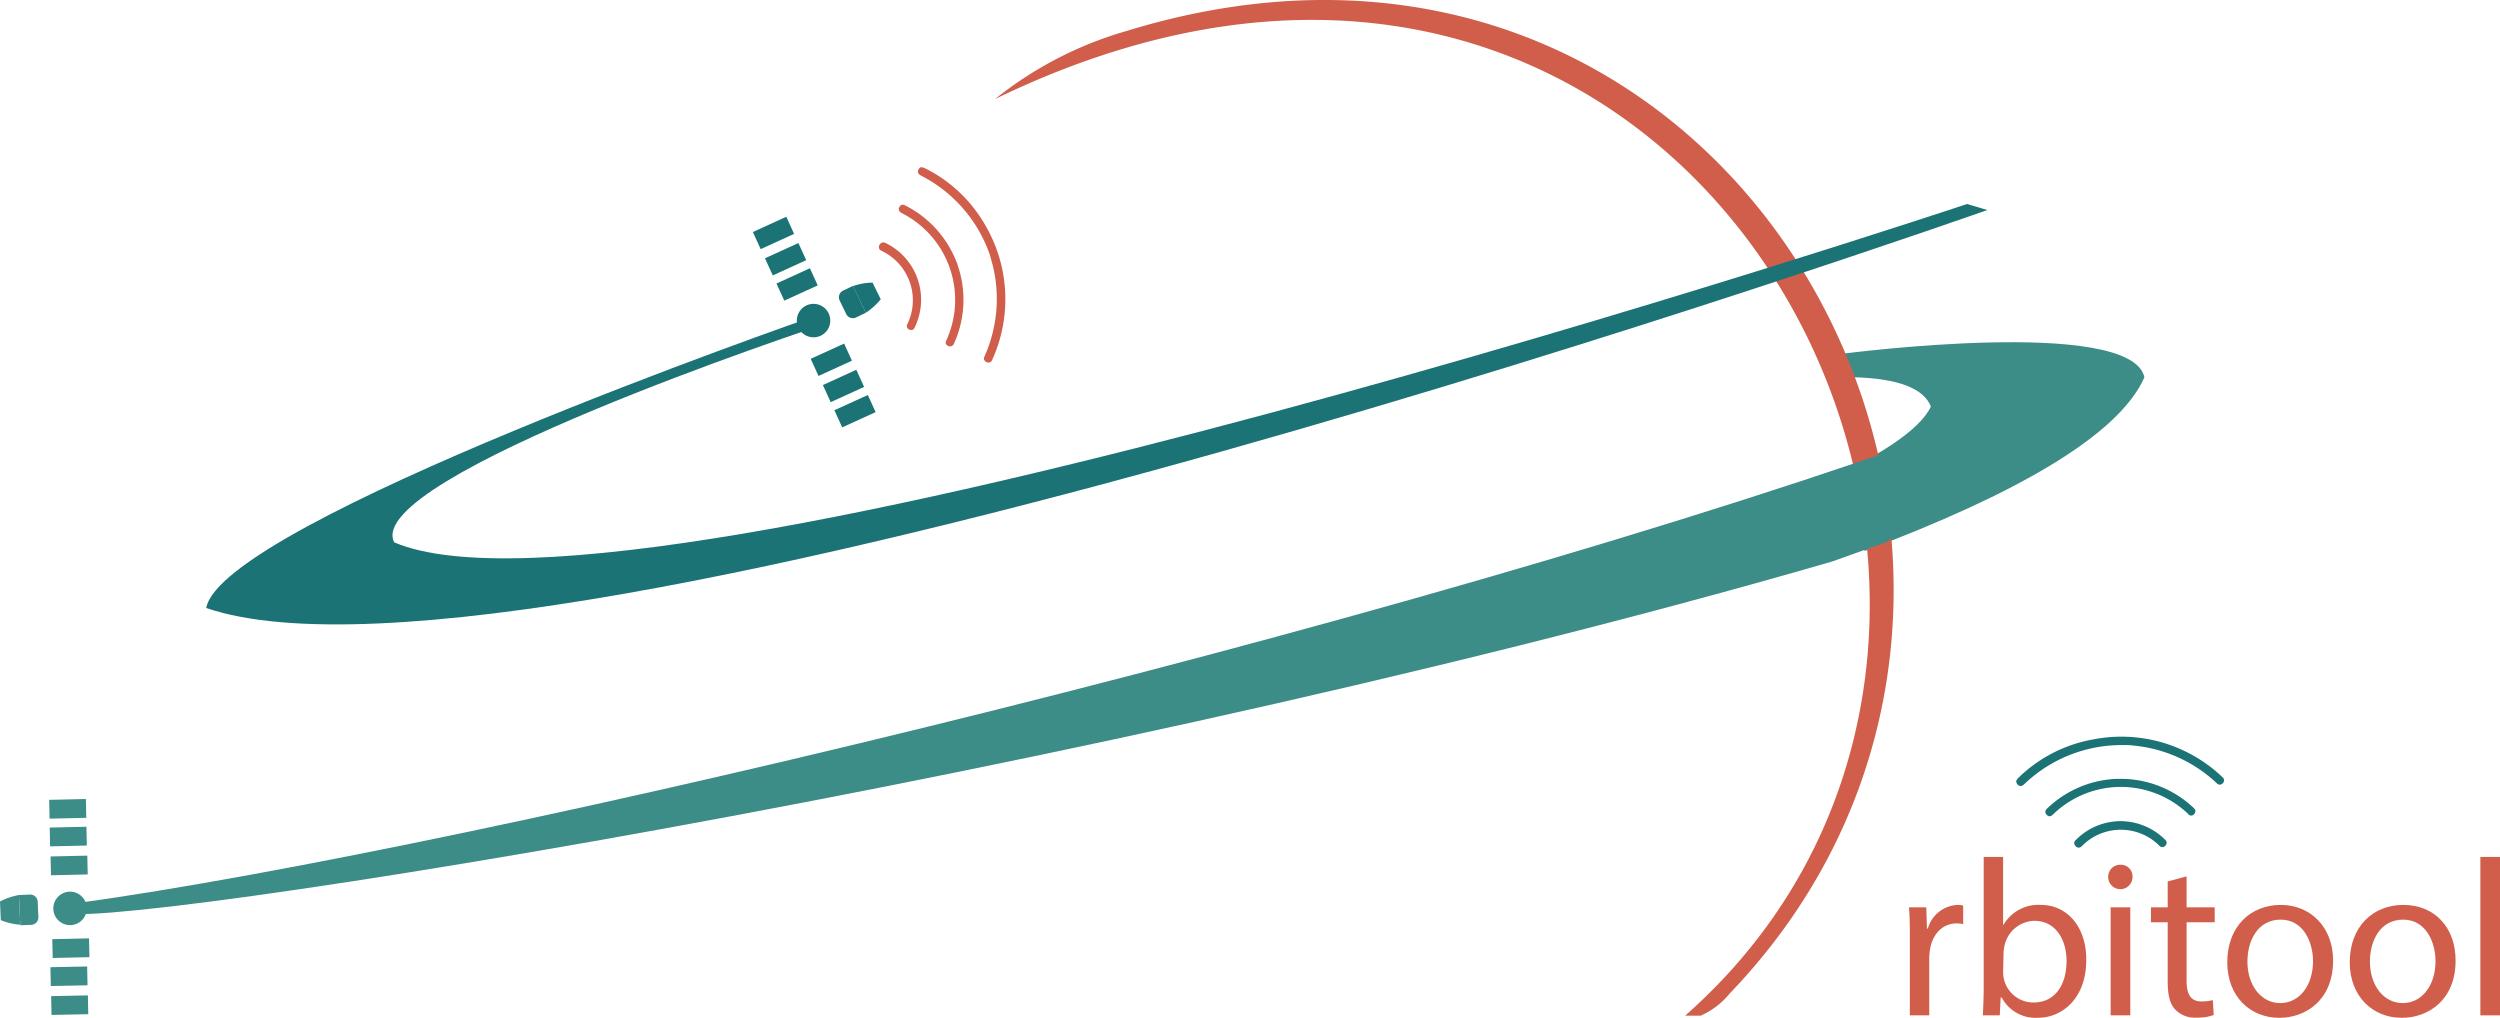 <svg xmlns="http://www.w3.org/2000/svg" viewBox="0 0 336.14 136.85"><defs><style>.cls-1{fill:#3c8c88;}.cls-2{fill:#d05e4a;}.cls-3{fill:#1b7375;}</style></defs><title>Orbitool Logo</title><g id="Layer_2" data-name="Layer 2"><g id="Background"><path class="cls-1" d="M247.83,47.55l1.35,3.17c6.13.16,9.48,1.53,10.44,3.94-1.47,3.16-7.08,6.79-15.72,10.71,1,1.13,5.61,6.87,6.84,8.7,20.07-7.54,34.11-15.45,37.59-23.34C286.51,42.49,247.83,47.55,247.83,47.55Z"/><path class="cls-2" d="M226.58,136.56h2.09a10.54,10.54,0,0,0,3.92-3C286.31,77.54,235-21.51,151.46,4.17a50.5,50.5,0,0,0-17.67,9.15C228.89-32.86,287.35,82.95,226.58,136.56Z"/><path class="cls-3" d="M108.86,42.75s-79.13,27.51-81.13,39C72.4,97,267.21,28.24,267.21,28.24l-2.73-.81S85.88,87,53,72.92c-4.39-8.74,57.07-29.06,57.07-29.06Z"/><path class="cls-3" d="M116.42,42.05l-1.29.62h0a1,1,0,0,1-1.37-.48l-.85-1.76a1,1,0,0,1,.48-1.37h0l1.29-.62"/><path class="cls-3" d="M116.42,42.05a9,9,0,0,0,2-1.81L117.32,38a8.24,8.24,0,0,0-2.64.47"/><circle class="cls-3" cx="109.4" cy="43.11" r="2.25" transform="translate(30.74 130.52) rotate(-69.53)"/><rect class="cls-3" x="101.53" y="30.06" width="4.94" height="2.53" transform="translate(-3.62 46) rotate(-24.53)"/><rect class="cls-3" x="103.16" y="33.59" width="4.94" height="2.53" transform="translate(-4.94 47) rotate(-24.53)"/><rect class="cls-3" x="104.71" y="36.98" width="4.94" height="2.53" transform="translate(-6.21 47.95) rotate(-24.53)"/><rect class="cls-3" x="109.31" y="47.11" width="4.94" height="2.53" transform="translate(-10 50.77) rotate(-24.53)"/><rect class="cls-3" x="110.94" y="50.64" width="4.94" height="2.53" transform="translate(-11.31 51.76) rotate(-24.53)"/><rect class="cls-3" x="112.49" y="54.03" width="4.94" height="2.53" transform="translate(-12.58 52.71) rotate(-24.53)"/><line class="cls-3" x1="111.47" y1="42.02" x2="113.19" y2="41.23"/><line class="cls-3" x1="104.54" y1="32.48" x2="105.1" y2="33.71"/><line class="cls-3" x1="106.16" y1="36.01" x2="106.65" y2="37.1"/><line class="cls-3" x1="107.7" y1="39.4" x2="108.46" y2="41.07"/><line class="cls-3" x1="110.33" y1="45.16" x2="111.27" y2="47.22"/><line class="cls-3" x1="112.32" y1="49.52" x2="112.88" y2="50.75"/><line class="cls-3" x1="113.93" y1="53.06" x2="114.43" y2="54.14"/><path class="cls-1" d="M2.55,120.34,4,120.28H4a1,1,0,0,1,1.07,1l.09,2a1,1,0,0,1-1,1.07h0l-1.43.06"/><path class="cls-1" d="M2.55,120.34a9,9,0,0,0-2.55.87l.11,2.51a8.24,8.24,0,0,0,2.61.61"/><circle class="cls-1" cx="9.42" cy="122.14" r="2.25" transform="translate(-85.38 44.55) rotate(-46.29)"/><rect class="cls-1" x="7.25" y="133.83" width="4.94" height="2.53" transform="matrix(1, -0.02, 0.02, 1, -3.05, 0.25)"/><rect class="cls-1" x="7.14" y="129.94" width="4.94" height="2.53" transform="matrix(1, -0.02, 0.02, 1, -2.96, 0.25)"/><rect class="cls-1" x="7.06" y="126.22" width="4.94" height="2.53" transform="translate(-2.87 0.25) rotate(-1.29)"/><rect class="cls-1" x="6.83" y="115.1" width="4.94" height="2.53" transform="translate(-2.62 0.24) rotate(-1.29)"/><rect class="cls-1" x="6.72" y="111.21" width="4.94" height="2.53" transform="translate(-2.54 0.24) rotate(-1.29)"/><rect class="cls-1" x="6.64" y="107.49" width="4.94" height="2.53" transform="translate(-2.45 0.23) rotate(-1.29)"/><line class="cls-1" x1="7.08" y1="122.33" x2="5.19" y2="122.37"/><line class="cls-1" x1="9.68" y1="133.83" x2="9.65" y2="132.48"/><line class="cls-1" x1="9.59" y1="129.94" x2="9.56" y2="128.75"/><line class="cls-1" x1="9.51" y1="126.22" x2="9.47" y2="124.39"/><line class="cls-1" x1="9.36" y1="119.89" x2="9.31" y2="117.63"/><line class="cls-1" x1="9.26" y1="115.1" x2="9.23" y2="113.75"/><line class="cls-1" x1="9.17" y1="111.21" x2="9.14" y2="110.02"/><path class="cls-2" d="M256.79,126.53c0-1.71,0-3.18-.12-4.53H259l.09,2.85h.12a4.36,4.36,0,0,1,4-3.18,2.88,2.88,0,0,1,.75.09v2.49a4,4,0,0,0-.9-.09c-1.86,0-3.18,1.41-3.54,3.39a7.38,7.38,0,0,0-.12,1.23v7.74h-2.61Z"/><path class="cls-2" d="M266.6,136.52c.06-1,.12-2.46.12-3.75V115.22h2.61v9.12h.06a5.41,5.41,0,0,1,5-2.67c3.6,0,6.15,3,6.12,7.41,0,5.19-3.27,7.77-6.51,7.77a5.17,5.17,0,0,1-4.86-2.73H269l-.12,2.4Zm2.73-5.82a4.92,4.92,0,0,0,.12,1,4.07,4.07,0,0,0,4,3.09c2.76,0,4.41-2.25,4.41-5.58,0-2.91-1.5-5.4-4.32-5.4a4.21,4.21,0,0,0-4,3.24,5.16,5.16,0,0,0-.15,1.08Z"/><path class="cls-2" d="M286.73,117.92a1.63,1.63,0,0,1-3.27,0,1.61,1.61,0,0,1,1.65-1.65A1.57,1.57,0,0,1,286.73,117.92Zm-2.94,18.6V122h2.64v14.52Z"/><path class="cls-2" d="M294,117.83V122h3.78v2H294v7.83c0,1.8.51,2.82,2,2.82a5.88,5.88,0,0,0,1.53-.18l.12,2a6.47,6.47,0,0,1-2.34.36,3.66,3.66,0,0,1-2.85-1.11c-.75-.78-1-2.07-1-3.78V124h-2.25v-2h2.25v-3.48Z"/><path class="cls-2" d="M313.7,129.14c0,5.37-3.72,7.71-7.23,7.71-3.93,0-7-2.88-7-7.47,0-4.86,3.18-7.71,7.2-7.71S313.7,124.7,313.7,129.14Zm-11.52.15c0,3.18,1.83,5.58,4.41,5.58s4.41-2.37,4.41-5.64c0-2.46-1.23-5.58-4.35-5.58S302.18,126.53,302.18,129.29Z"/><path class="cls-2" d="M330.17,129.14c0,5.37-3.72,7.71-7.23,7.71-3.93,0-7-2.88-7-7.47,0-4.86,3.18-7.71,7.2-7.71C327.35,121.67,330.17,124.7,330.17,129.14Zm-11.52.15c0,3.18,1.83,5.58,4.41,5.58s4.41-2.37,4.41-5.64c0-2.46-1.23-5.58-4.35-5.58S318.65,126.53,318.65,129.29Z"/><path class="cls-2" d="M333.5,115.22h2.64v21.3H333.5Z"/><path class="cls-2" d="M132.54,30.39a19.16,19.16,0,0,0-8.09-7.73,1.35,1.35,0,0,0-.54-.17l-.11,0a.66.66,0,0,0-.37.48c0,.13-.08.38.41.64a18.91,18.91,0,0,1,9.25,10.65l0,0v0l.13.48c.13.45.29,1,.41,1.6a18.9,18.9,0,0,1-1.27,11.61.51.51,0,0,0,.29.73.52.52,0,0,0,.75-.28c.09-.19.16-.35.22-.5A19.68,19.68,0,0,0,132.54,30.39Z"/><path class="cls-2" d="M128.74,35.59l0-.07-.14-.32a14.27,14.27,0,0,0-6.88-7.57.68.68,0,0,0-.49-.09h0a.69.69,0,0,0-.33.35c-.16.3,0,.56.32.75a13.08,13.08,0,0,1,6,17.17c-.09.21-.16.51.3.72a.58.58,0,0,0,.44,0,.57.57,0,0,0,.3-.31A14.26,14.26,0,0,0,128.74,35.59Z"/><path class="cls-2" d="M123.37,37.48A8.46,8.46,0,0,0,119,32.64a.56.56,0,0,0-.44,0,.63.63,0,0,0-.33.33.53.53,0,0,0,.27.74l.2.1a6.78,6.78,0,0,1,.6.34,7.34,7.34,0,0,1,2.7,9.43.5.5,0,0,0,.25.73A.51.51,0,0,0,123,44,8.52,8.52,0,0,0,123.37,37.48Z"/><path class="cls-3" d="M281.38,99.43a19.16,19.16,0,0,0-9.95,5.11,1.35,1.35,0,0,0-.33.45.31.31,0,0,0,0,.11.66.66,0,0,0,.34.51c.12.07.33.2.74-.18a18.91,18.91,0,0,1,13.1-5.25h.09l.5,0c.47,0,1.06.06,1.65.14a18.9,18.9,0,0,1,10.55,5,.51.51,0,0,0,.78,0,.52.52,0,0,0,0-.8l-.4-.37A19.68,19.68,0,0,0,281.38,99.43Z"/><path class="cls-3" d="M285,104.72H285l-.35,0a14.27,14.27,0,0,0-9.41,4,.68.68,0,0,0-.24.43h0a.69.69,0,0,0,.22.43c.24.25.51.23.81-.06a13.08,13.08,0,0,1,18.2-.06.48.48,0,0,0,.78,0,.58.58,0,0,0,.18-.4.57.57,0,0,0-.19-.38A14.26,14.26,0,0,0,285,104.72Z"/><path class="cls-3" d="M285.08,110.41a8.46,8.46,0,0,0-6,2.56.56.56,0,0,0-.19.4.63.63,0,0,0,.21.42.53.53,0,0,0,.79,0l.16-.15a6.78,6.78,0,0,1,.51-.46,7.34,7.34,0,0,1,9.79.54.5.5,0,0,0,.77,0,.51.51,0,0,0,0-.81A8.52,8.52,0,0,0,285.08,110.41Z"/><path class="cls-1" d="M253.84,72.81l18.88-18.88C199.43,81.86,63.45,114.15,10.27,121.44c-20.49,7.47,126.91-14.31,236.07-45.94Z"/></g></g></svg>